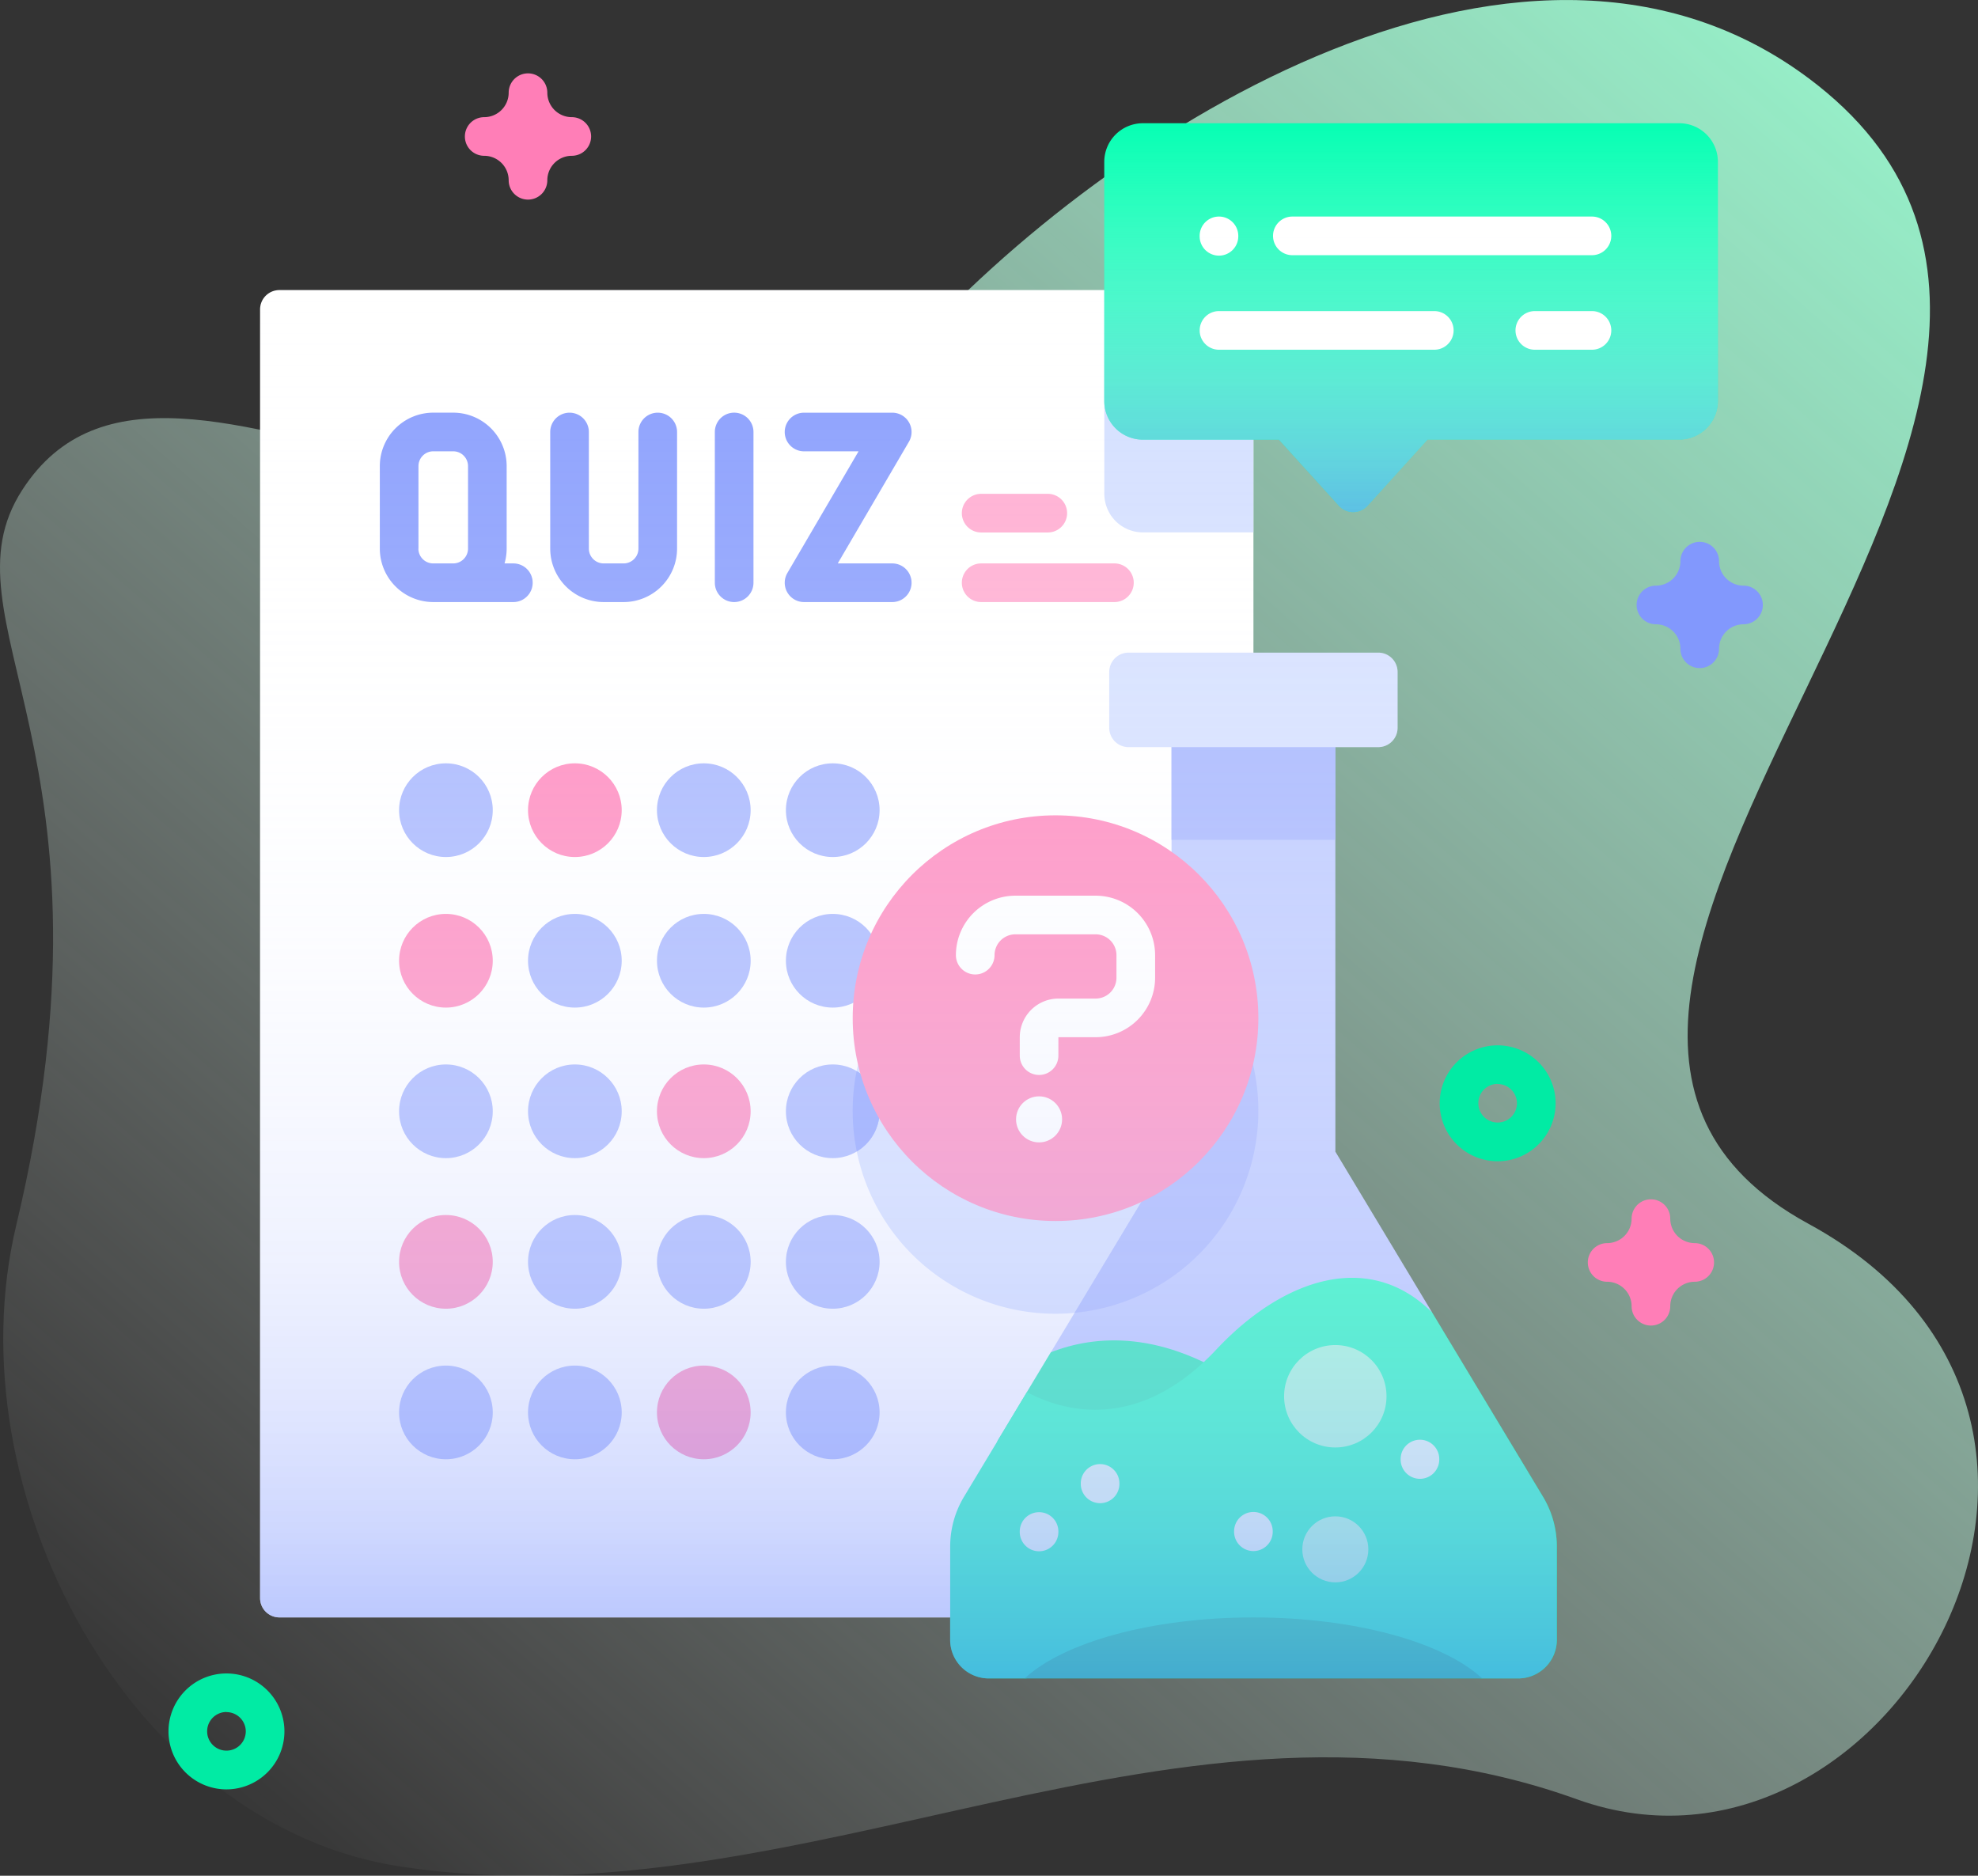 <svg xmlns="http://www.w3.org/2000/svg" xmlns:xlink="http://www.w3.org/1999/xlink" width="84.365" height="80" viewBox="0 0 84.365 80">
  <rect x="0" y="0" width="84.365" height="80" fill="#333333" stroke="none"/>
  <defs>
    <linearGradient id="linear-gradient" x1="0.121" y1="0.967" x2="0.958" y2="0.085" gradientUnits="objectBoundingBox">
      <stop offset="0" stop-color="#fff" stop-opacity="0"/>
      <stop offset="1" stop-color="#96ffd1"/>
    </linearGradient>
    <linearGradient id="linear-gradient-2" x1="0.5" y1="1" x2="0.5" gradientUnits="objectBoundingBox">
      <stop offset="0" stop-color="#6582fd" stop-opacity="0.6"/>
      <stop offset="0.142" stop-color="#8aa0fd" stop-opacity="0.514"/>
      <stop offset="0.332" stop-color="#b3c2fe" stop-opacity="0.4"/>
      <stop offset="0.517" stop-color="#d4dcfe" stop-opacity="0.29"/>
      <stop offset="0.693" stop-color="#ecefff" stop-opacity="0.184"/>
      <stop offset="0.857" stop-color="#fafbff" stop-opacity="0.082"/>
      <stop offset="0.997" stop-color="#fff" stop-opacity="0"/>
    </linearGradient>
    <linearGradient id="linear-gradient-3" x1="0.5" y1="1.02" x2="0.5" y2="-0.03" gradientUnits="objectBoundingBox">
      <stop offset="0" stop-color="#6582fd" stop-opacity="0.6"/>
      <stop offset="0.05" stop-color="#839afd" stop-opacity="0.569"/>
      <stop offset="0.116" stop-color="#a4b5fe" stop-opacity="0.529"/>
      <stop offset="0.19" stop-color="#c1ccfe" stop-opacity="0.486"/>
      <stop offset="0.273" stop-color="#d8dffe" stop-opacity="0.435"/>
      <stop offset="0.368" stop-color="#e9edff" stop-opacity="0.38"/>
      <stop offset="0.482" stop-color="#f6f8ff" stop-opacity="0.31"/>
      <stop offset="0.636" stop-color="#fdfdff" stop-opacity="0.22"/>
      <stop offset="0.997" stop-color="#fff" stop-opacity="0"/>
    </linearGradient>
  </defs>
  <g id="science" transform="translate(0 -13.245)">
    <g id="Group_2109" data-name="Group 2109" transform="translate(0 13.245)">
      <path id="Path_3265" data-name="Path 3265" d="M77.134,65.44c-17.737-9.65,17.386-35.1.4-48.555-12.1-9.586-30.165,1.71-38.915,11.489C25.366,43.183,7.412,24.12.947,34.145c-3.6,5.584,4.573,11.127-.255,31.362C-2.026,76.9,5.559,91.127,17.125,92.861c17.257,2.586,33.274-8.949,50.133-2.876,13.253,4.774,25.28-16.165,9.876-24.545Z" transform="translate(0 -13.245)" fill="url(#linear-gradient)"/>
    </g>
    <g id="Group_2164" data-name="Group 2164" transform="translate(7.187 16.375)">
      <g id="Group_2158" data-name="Group 2158" transform="translate(3.906 2.122)">
        <g id="Group_2149" data-name="Group 2149" transform="translate(0 7.12)">
          <g id="Group_2135" data-name="Group 2135">
            <g id="Group_2113" data-name="Group 2113">
              <g id="Group_2112" data-name="Group 2112">
                <g id="Group_2110" data-name="Group 2110" transform="translate(0 0)">
                  <path id="Path_3266" data-name="Path 3266" d="M109.692,89.15v54.963a.824.824,0,0,1-.824.824H68.149a.824.824,0,0,1-.824-.824V89.15a.824.824,0,0,1,.824-.824h40.719A.824.824,0,0,1,109.692,89.15Z" transform="translate(-67.325 -88.326)" fill="#fff"/>
                </g>
                <g id="Group_2111" data-name="Group 2111" transform="translate(25.275)">
                  <path id="Path_3267" data-name="Path 3267" d="M291.388,88.325h-5.535v8.687A1.648,1.648,0,0,0,287.5,98.66h4.711V89.149A.824.824,0,0,0,291.388,88.325Z" transform="translate(-275.12 -88.325)" fill="#d1ddff"/>
                  <path id="Path_3268" data-name="Path 3268" d="M237.807,255.027v3.8a8.652,8.652,0,1,1,0-3.8Z" transform="translate(-220.715 -221.919)" fill="#d1ddff"/>
                </g>
              </g>
            </g>
            <g id="Group_2134" data-name="Group 2134" transform="translate(5.104 5.229)">
              <g id="Group_2122" data-name="Group 2122" transform="translate(0.824 14.955)">
                <g id="Group_2115" data-name="Group 2115">
                  <circle id="Ellipse_1019" data-name="Ellipse 1019" cx="1.998" cy="1.998" r="1.998" fill="#9eaffd"/>
                  <circle id="Ellipse_1020" data-name="Ellipse 1020" cx="1.998" cy="1.998" r="1.998" transform="translate(5.5)" fill="#ff7eb7"/>
                  <g id="Group_2114" data-name="Group 2114" transform="translate(10.999)">
                    <circle id="Ellipse_1021" data-name="Ellipse 1021" cx="1.998" cy="1.998" r="1.998" fill="#9eaffd"/>
                    <circle id="Ellipse_1022" data-name="Ellipse 1022" cx="1.998" cy="1.998" r="1.998" transform="translate(5.5)" fill="#9eaffd"/>
                  </g>
                </g>
                <g id="Group_2117" data-name="Group 2117" transform="translate(0 6.422)">
                  <g id="Group_2116" data-name="Group 2116" transform="translate(5.5)">
                    <circle id="Ellipse_1023" data-name="Ellipse 1023" cx="1.998" cy="1.998" r="1.998" transform="translate(10.999)" fill="#9eaffd"/>
                    <circle id="Ellipse_1024" data-name="Ellipse 1024" cx="1.998" cy="1.998" r="1.998" transform="translate(5.5)" fill="#9eaffd"/>
                    <circle id="Ellipse_1025" data-name="Ellipse 1025" cx="1.998" cy="1.998" r="1.998" fill="#9eaffd"/>
                  </g>
                  <circle id="Ellipse_1026" data-name="Ellipse 1026" cx="1.998" cy="1.998" r="1.998" fill="#ff7eb7"/>
                </g>
                <g id="Group_2118" data-name="Group 2118" transform="translate(0 12.843)">
                  <circle id="Ellipse_1027" data-name="Ellipse 1027" cx="1.998" cy="1.998" r="1.998" fill="#9eaffd"/>
                  <circle id="Ellipse_1028" data-name="Ellipse 1028" cx="1.998" cy="1.998" r="1.998" transform="translate(5.5)" fill="#9eaffd"/>
                  <circle id="Ellipse_1029" data-name="Ellipse 1029" cx="1.998" cy="1.998" r="1.998" transform="translate(10.999)" fill="#ff7eb7"/>
                  <circle id="Ellipse_1030" data-name="Ellipse 1030" cx="1.998" cy="1.998" r="1.998" transform="translate(16.499)" fill="#9eaffd"/>
                  <path id="Path_3269" data-name="Path 3269" d="M220.888,293.9a1.994,1.994,0,0,0-.006-3.43,8.693,8.693,0,0,0,.006,3.43Z" transform="translate(-201.367 -290.186)" fill="#8298fd"/>
                </g>
                <g id="Group_2120" data-name="Group 2120" transform="translate(0 19.265)">
                  <circle id="Ellipse_1031" data-name="Ellipse 1031" cx="1.998" cy="1.998" r="1.998" fill="#ff7eb7"/>
                  <g id="Group_2119" data-name="Group 2119" transform="translate(5.5)">
                    <circle id="Ellipse_1032" data-name="Ellipse 1032" cx="1.998" cy="1.998" r="1.998" fill="#9eaffd"/>
                    <circle id="Ellipse_1033" data-name="Ellipse 1033" cx="1.998" cy="1.998" r="1.998" transform="translate(5.5)" fill="#9eaffd"/>
                    <circle id="Ellipse_1034" data-name="Ellipse 1034" cx="1.998" cy="1.998" r="1.998" transform="translate(10.999)" fill="#9eaffd"/>
                  </g>
                </g>
                <g id="Group_2121" data-name="Group 2121" transform="translate(0 25.686)">
                  <circle id="Ellipse_1035" data-name="Ellipse 1035" cx="1.998" cy="1.998" r="1.998" fill="#9eaffd"/>
                  <circle id="Ellipse_1036" data-name="Ellipse 1036" cx="1.998" cy="1.998" r="1.998" transform="translate(5.5)" fill="#9eaffd"/>
                  <circle id="Ellipse_1037" data-name="Ellipse 1037" cx="1.998" cy="1.998" r="1.998" transform="translate(10.999)" fill="#ff7eb7"/>
                  <circle id="Ellipse_1038" data-name="Ellipse 1038" cx="1.998" cy="1.998" r="1.998" transform="translate(16.499)" fill="#9eaffd"/>
                </g>
              </g>
              <g id="Group_2133" data-name="Group 2133">
                <g id="Group_2129" data-name="Group 2129">
                  <path id="Path_3270" data-name="Path 3270" d="M104,126.488h-.377a2.268,2.268,0,0,0,.091-.631v-3.52a2.281,2.281,0,0,0-2.279-2.279h-.852a2.281,2.281,0,0,0-2.279,2.279v3.52a2.281,2.281,0,0,0,2.279,2.279H104a.824.824,0,1,0,0-1.648Zm-4.048-.631v-3.52a.632.632,0,0,1,.631-.631h.852a.632.632,0,0,1,.631.631v3.52a.632.632,0,0,1-.631.631h-.852A.632.632,0,0,1,99.949,125.857Z" transform="translate(-98.301 -120.059)" fill="#8298fd"/>
                  <g id="Group_2124" data-name="Group 2124" transform="translate(7.27 0)">
                    <g id="Group_2123" data-name="Group 2123">
                      <path id="Path_3271" data-name="Path 3271" d="M145.551,128.136H144.7a2.281,2.281,0,0,1-2.279-2.279v-4.974a.824.824,0,1,1,1.648,0v4.974a.632.632,0,0,0,.631.631h.852a.632.632,0,0,0,.631-.631v-4.974a.824.824,0,0,1,1.648,0v4.974A2.281,2.281,0,0,1,145.551,128.136Z" transform="translate(-142.42 -120.059)" fill="#8298fd"/>
                    </g>
                  </g>
                  <g id="Group_2126" data-name="Group 2126" transform="translate(14.292)">
                    <g id="Group_2125" data-name="Group 2125">
                      <path id="Path_3272" data-name="Path 3272" d="M185.861,128.135a.824.824,0,0,1-.824-.824v-6.43a.824.824,0,1,1,1.648,0v6.43A.824.824,0,0,1,185.861,128.135Z" transform="translate(-185.037 -120.058)" fill="#8298fd"/>
                    </g>
                  </g>
                  <g id="Group_2128" data-name="Group 2128" transform="translate(17.273)">
                    <g id="Group_2127" data-name="Group 2127">
                      <path id="Path_3273" data-name="Path 3273" d="M207.716,128.135h-3.762a.824.824,0,0,1-.711-1.24l3.036-5.189h-2.325a.824.824,0,1,1,0-1.648h3.762a.824.824,0,0,1,.711,1.24l-3.036,5.189h2.325a.824.824,0,1,1,0,1.648Z" transform="translate(-203.13 -120.058)" fill="#8298fd"/>
                    </g>
                  </g>
                </g>
                <g id="Group_2132" data-name="Group 2132" transform="translate(24.827 3.461)">
                  <g id="Group_2130" data-name="Group 2130" transform="translate(0 2.968)">
                    <path id="Path_3274" data-name="Path 3274" d="M255.479,160.726h-5.684a.824.824,0,0,1,0-1.648h5.684a.824.824,0,0,1,0,1.648Z" transform="translate(-248.971 -159.078)" fill="#ffa7ce"/>
                  </g>
                  <g id="Group_2131" data-name="Group 2131" transform="translate(0)">
                    <path id="Path_3275" data-name="Path 3275" d="M252.637,142.712h-2.842a.824.824,0,1,1,0-1.648h2.842a.824.824,0,0,1,0,1.648Z" transform="translate(-248.971 -141.064)" fill="#ffa7ce"/>
                  </g>
                </g>
              </g>
            </g>
          </g>
          <g id="Group_2137" data-name="Group 2137" transform="translate(29.43 15.463)">
            <path id="Path_3276" data-name="Path 3276" d="M284.131,218.9V200.664h-6.986V218.9l-5.15,8.561,7.174,2.564,9.085-4.269Z" transform="translate(-267.7 -197.616)" fill="#b6c4ff"/>
            <path id="Path_3277" data-name="Path 3277" d="M303.247,200.664h6.986V205.6h-6.986Z" transform="translate(-293.802 -197.616)" fill="#9eaffd"/>
            <path id="Path_3278" data-name="Path 3278" d="M285.987,264.819a8.638,8.638,0,0,0-3.7-7.094v8.831l-4.136,6.875A8.651,8.651,0,0,0,285.987,264.819Z" transform="translate(-272.839 -245.275)" fill="#9eaffd"/>
            <path id="Path_3279" data-name="Path 3279" d="M268.748,364.494v-2.309c-3.567-2.488-6.463-2.224-8.34-1.491l-2.286,3.8h10.626Z" transform="translate(-256.113 -330.853)" fill="#01eba4"/>
            <path id="Path_3280" data-name="Path 3280" d="M266.483,345.459c-2.7-2.677-6.364-1.437-9.2,1.589-3.408,3.631-6.658,2.573-8.075,1.813l-2.686,4.464a4.119,4.119,0,0,0-.589,2.123v3.977a1.648,1.648,0,0,0,1.648,1.648h1.533l9.455-.824,10.059.824h1.533a1.648,1.648,0,0,0,1.648-1.648v-3.977a4.12,4.12,0,0,0-.589-2.123Z" transform="translate(-245.929 -317.323)" fill="#02ffb2"/>
            <path id="Path_3281" data-name="Path 3281" d="M265.232,434.488h19.514c-1.65-1.532-5.4-2.6-9.757-2.6S266.882,432.956,265.232,434.488Z" transform="translate(-262.051 -390.739)" fill="#00d78f"/>
            <g id="Group_2136" data-name="Group 2136" transform="translate(6.788)">
              <path id="Path_3282" data-name="Path 3282" d="M299.425,185.375v-2.382a.824.824,0,0,0-.824-.824H287.951a.824.824,0,0,0-.824.824v2.382a.824.824,0,0,0,.824.824H298.6A.824.824,0,0,0,299.425,185.375Z" transform="translate(-287.127 -182.169)" fill="#d1ddff"/>
            </g>
          </g>
          <g id="Group_2144" data-name="Group 2144" transform="translate(25.276 22.402)">
            <g id="Group_2140" data-name="Group 2140">
              <g id="Group_2139" data-name="Group 2139">
                <g id="Group_2138" data-name="Group 2138">
                  <circle id="Ellipse_1039" data-name="Ellipse 1039" cx="8.651" cy="8.651" r="8.651" fill="#ff7eb7"/>
                </g>
              </g>
            </g>
            <g id="Group_2143" data-name="Group 2143" transform="translate(4.403 3.425)">
              <g id="Group_2141" data-name="Group 2141" transform="translate(2.564 8.56)">
                <circle id="Ellipse_1040" data-name="Ellipse 1040" cx="0.982" cy="0.982" r="0.982" fill="#fff"/>
              </g>
              <g id="Group_2142" data-name="Group 2142">
                <path id="Path_3283" data-name="Path 3283" d="M250.988,252.71a.824.824,0,0,1-.824-.824V251.1a1.65,1.65,0,0,1,1.648-1.648H253.4a.889.889,0,0,0,.888-.888V247.6a.889.889,0,0,0-.888-.888h-3.424a.889.889,0,0,0-.888.888.824.824,0,1,1-1.648,0,2.539,2.539,0,0,1,2.536-2.536H253.4a2.539,2.539,0,0,1,2.536,2.536v.968A2.539,2.539,0,0,1,253.4,251.1h-1.589v.785A.824.824,0,0,1,250.988,252.71Z" transform="translate(-247.441 -245.062)" fill="#fff"/>
              </g>
            </g>
          </g>
          <circle id="Ellipse_1041" data-name="Ellipse 1041" cx="2.184" cy="2.184" r="2.184" transform="translate(43.676 44.995)" fill="#96ffd1"/>
          <circle id="Ellipse_1042" data-name="Ellipse 1042" cx="1.408" cy="1.408" r="1.408" transform="translate(44.453 52.3)" fill="#96ffd1"/>
          <g id="Group_2145" data-name="Group 2145" transform="translate(48.646 49.033)">
            <path id="Path_3284" data-name="Path 3284" d="M363.375,387.564a.824.824,0,0,1-.824-.824v-.019a.824.824,0,1,1,1.648,0v.019A.824.824,0,0,1,363.375,387.564Z" transform="translate(-362.551 -385.897)" fill="#dbfced"/>
          </g>
          <g id="Group_2146" data-name="Group 2146" transform="translate(35.004 50.072)">
            <path id="Path_3285" data-name="Path 3285" d="M280.583,393.872a.824.824,0,0,1-.824-.824v-.019a.824.824,0,0,1,1.648,0v.019A.824.824,0,0,1,280.583,393.872Z" transform="translate(-279.759 -392.205)" fill="#dbfced"/>
          </g>
          <g id="Group_2147" data-name="Group 2147" transform="translate(32.401 52.123)">
            <path id="Path_3286" data-name="Path 3286" d="M264.789,406.321a.824.824,0,0,1-.824-.824v-.019a.824.824,0,1,1,1.648,0v.019A.824.824,0,0,1,264.789,406.321Z" transform="translate(-263.965 -404.654)" fill="#dbfced"/>
          </g>
          <g id="Group_2148" data-name="Group 2148" transform="translate(41.543 52.114)">
            <path id="Path_3287" data-name="Path 3287" d="M320.269,406.263a.824.824,0,0,1-.824-.824v-.019a.824.824,0,1,1,1.648,0v.019A.824.824,0,0,1,320.269,406.263Z" transform="translate(-319.445 -404.596)" fill="#dbfced"/>
          </g>
        </g>
        <g id="Group_2157" data-name="Group 2157">
          <g id="Group_2156" data-name="Group 2156">
            <g id="Group_2150" data-name="Group 2150" transform="translate(36.008 0)">
              <path id="Path_3288" data-name="Path 3288" d="M312.024,46.764v10.2a1.647,1.647,0,0,1-1.648,1.648H299.638l-2.557,2.823a.824.824,0,0,1-1.221,0L293.3,58.616h-5.8a1.648,1.648,0,0,1-1.648-1.648v-10.2a1.648,1.648,0,0,1,1.648-1.648h22.874A1.647,1.647,0,0,1,312.024,46.764Z" transform="translate(-285.854 -45.116)" fill="#02ffb2"/>
            </g>
            <g id="Group_2151" data-name="Group 2151" transform="translate(36.008 0)">
              <path id="Path_3289" data-name="Path 3289" d="M312.024,46.764v10.2a1.647,1.647,0,0,1-1.648,1.648H299.638l-2.557,2.823a.824.824,0,0,1-1.221,0L293.3,58.616h-5.8a1.648,1.648,0,0,1-1.648-1.648v-10.2a1.648,1.648,0,0,1,1.648-1.648h22.874A1.647,1.647,0,0,1,312.024,46.764Z" transform="translate(-285.854 -45.116)" fill="url(#linear-gradient-2)"/>
            </g>
            <g id="Group_2152" data-name="Group 2152" transform="translate(43.204 3.984)">
              <path id="Path_3290" data-name="Path 3290" d="M343.127,70.943H330.348a.824.824,0,1,1,0-1.648h12.779a.824.824,0,1,1,0,1.648Z" transform="translate(-329.524 -69.295)" fill="#fff"/>
            </g>
            <g id="Group_2153" data-name="Group 2153" transform="translate(53.546 8.016)">
              <path id="Path_3291" data-name="Path 3291" d="M395.55,95.414h-2.437a.824.824,0,1,1,0-1.648h2.437a.824.824,0,1,1,0,1.648Z" transform="translate(-392.289 -93.766)" fill="#fff"/>
            </g>
            <g id="Group_2154" data-name="Group 2154" transform="translate(40.075 8.016)">
              <path id="Path_3292" data-name="Path 3292" d="M320.539,95.414h-9.183a.824.824,0,1,1,0-1.648h9.183a.824.824,0,1,1,0,1.648Z" transform="translate(-310.532 -93.766)" fill="#fff"/>
            </g>
            <g id="Group_2155" data-name="Group 2155">
              <path id="Path_3293" data-name="Path 3293" d="M311.355,70.962a.824.824,0,0,1-.824-.824v-.019a.824.824,0,0,1,1.648,0v.019A.824.824,0,0,1,311.355,70.962Z" transform="translate(-270.457 -65.311)" fill="#fff"/>
              <path id="Path_3294" data-name="Path 3294" d="M127.855,45.116H104.981a1.648,1.648,0,0,0-1.648,1.648v5.472H68.149a.824.824,0,0,0-.824.824v54.963a.824.824,0,0,0,.824.824H96.755v.954a1.648,1.648,0,0,0,1.648,1.648h22.58a1.648,1.648,0,0,0,1.648-1.648v-3.977a4.12,4.12,0,0,0-.589-2.123l-8.855-14.72V71.729h1.832a.824.824,0,0,0,.824-.824V68.523a.824.824,0,0,0-.824-.824h-5.325V58.616h1.089l2.557,2.823a.824.824,0,0,0,1.221,0l2.557-2.823h10.738a1.647,1.647,0,0,0,1.648-1.648v-10.2A1.647,1.647,0,0,0,127.855,45.116Z" transform="translate(-67.325 -45.116)" fill="url(#linear-gradient-3)"/>
            </g>
          </g>
        </g>
      </g>
      <g id="Group_2159" data-name="Group 2159" transform="translate(12.642 0)">
        <path id="Path_3295" data-name="Path 3295" d="M123.035,37.621a.824.824,0,0,1-.824-.824,1.045,1.045,0,0,0-1.044-1.044.824.824,0,0,1,0-1.648,1.045,1.045,0,0,0,1.044-1.044.824.824,0,0,1,1.648,0,1.045,1.045,0,0,0,1.044,1.044.824.824,0,0,1,0,1.648,1.045,1.045,0,0,0-1.044,1.044A.824.824,0,0,1,123.035,37.621Z" transform="translate(-120.344 -32.238)" fill="#ff7eb7"/>
      </g>
      <g id="Group_2160" data-name="Group 2160" transform="translate(60.537 48.022)">
        <path id="Path_3296" data-name="Path 3296" d="M413.7,329.061a.824.824,0,0,1-.824-.824,1.045,1.045,0,0,0-1.044-1.044.824.824,0,0,1,0-1.648,1.045,1.045,0,0,0,1.044-1.044.824.824,0,0,1,1.648,0,1.045,1.045,0,0,0,1.044,1.044.824.824,0,1,1,0,1.648,1.045,1.045,0,0,0-1.044,1.044A.824.824,0,0,1,413.7,329.061Z" transform="translate(-411.009 -323.678)" fill="#ff7eb7"/>
      </g>
      <g id="Group_2161" data-name="Group 2161" transform="translate(62.618 19.981)">
        <path id="Path_3297" data-name="Path 3297" d="M426.329,158.882a.824.824,0,0,1-.824-.824,1.045,1.045,0,0,0-1.044-1.044.824.824,0,0,1,0-1.648,1.045,1.045,0,0,0,1.044-1.044.824.824,0,1,1,1.648,0,1.045,1.045,0,0,0,1.044,1.044.824.824,0,1,1,0,1.648,1.045,1.045,0,0,0-1.044,1.044A.824.824,0,0,1,426.329,158.882Z" transform="translate(-423.638 -153.499)" fill="#8298fd"/>
      </g>
      <g id="Group_2162" data-name="Group 2162" transform="translate(0 68.244)">
        <path id="Path_3298" data-name="Path 3298" d="M46.091,451.347a2.472,2.472,0,1,1,2.472-2.472A2.474,2.474,0,0,1,46.091,451.347Zm0-3.3a.824.824,0,1,0,.824.824A.825.825,0,0,0,46.091,448.052Z" transform="translate(-43.619 -446.404)" fill="#01eba4"/>
      </g>
      <g id="Group_2163" data-name="Group 2163" transform="translate(54.218 41.455)">
        <path id="Path_3299" data-name="Path 3299" d="M375.13,288.765a2.472,2.472,0,1,1,2.472-2.472A2.474,2.474,0,0,1,375.13,288.765Zm0-3.3a.824.824,0,1,0,.824.824A.825.825,0,0,0,375.13,285.47Z" transform="translate(-372.658 -283.822)" fill="#01eba4"/>
      </g>
    </g>
  </g>
</svg>
